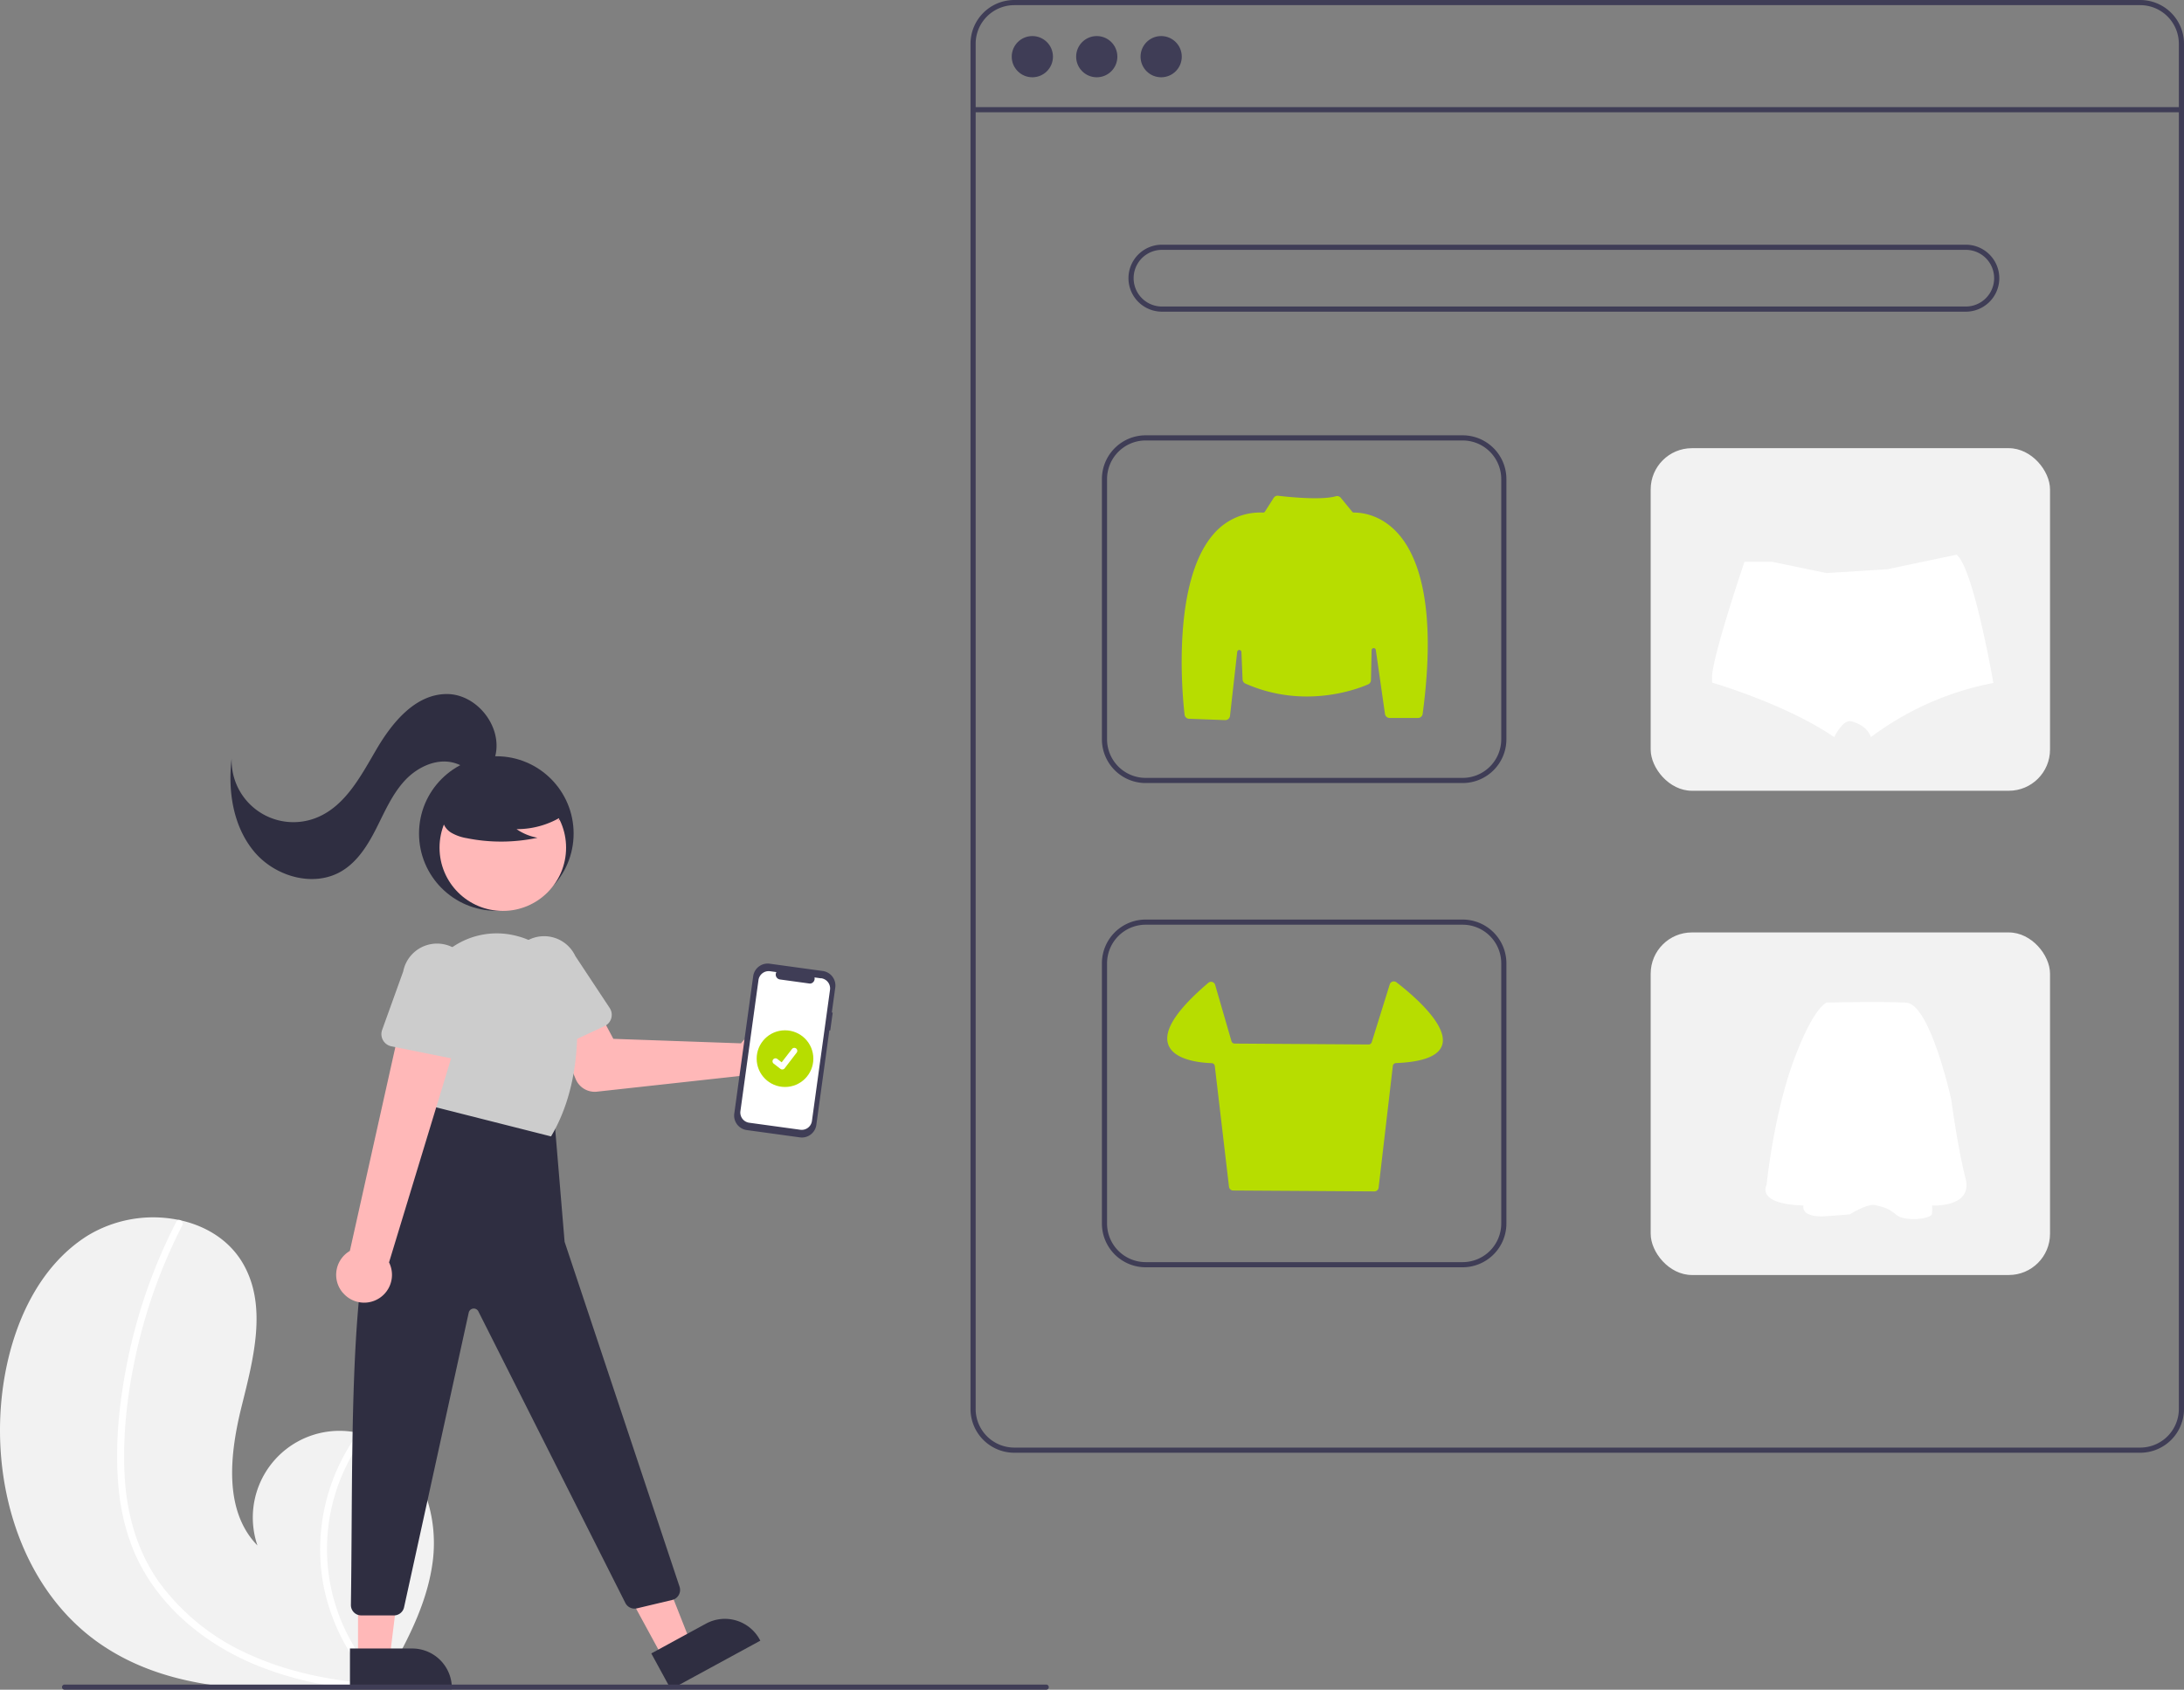 <svg xmlns="http://www.w3.org/2000/svg" viewBox="0 0 847.69 656"><rect x="0" y="0" width="847.69" height="656" fill="#808080" stroke="none"/><path d="M37.59,637.29c26.43,19,60.67,20,93.77,17.65q6.93-.5,13.75-1.12h.09l.65-.06,2.81-.26-.22.42-.69,1.3.74-1.3c.08-.13.16-.26.23-.39,8.57-14.92,17.08-30.39,19.25-47.43,2.24-17.68-4.06-37.71-19.63-46.4a31.36,31.36,0,0,0-6.44-2.7c-.93-.28-1.88-.51-2.83-.71A33.66,33.66,0,0,0,99.92,600c-13.2-13.53-10.73-35.48-6.18-53.83s10.08-38.76.8-55.23c-5.15-9.18-14.22-14.87-24.4-17.16l-.93-.19a49.12,49.12,0,0,0-35.3,6.18C14.45,492.07,4.46,515.32,1.21,538.1-4,574.74,7.55,615.64,37.59,637.29Z" fill="#f2f2f2"/><path d="M46.12,578.54a83.58,83.58,0,0,0,5.77,23.54,72.53,72.53,0,0,0,11.26,18.39c9.5,11.42,22.05,20,35.69,25.73a133.71,133.71,0,0,0,32.52,8.74q6.93-.5,13.75-1.12h.09l.65-.06,2.81-.26-.22.42-.69,1.3.74-1.3c.08-.13.16-.26.23-.39A73.26,73.26,0,0,1,141.9,557c-.93-.28-1.88-.51-2.83-.71a76.56,76.56,0,0,0-13.59,58.8A77.55,77.55,0,0,0,145.1,653.7c-.88-.06-1.77-.13-2.64-.21-16.52-1.4-33-5-48-12.23a86.41,86.41,0,0,1-32.38-26.57C53,602.17,49,587.12,48.32,571.82c-.73-16.39,1.4-33.06,5.13-49a205.73,205.73,0,0,1,17.28-47.06,1.47,1.47,0,0,0-.59-1.95,1.27,1.27,0,0,0-.93-.19,1.08,1.08,0,0,0-.73.62c-.94,1.84-1.87,3.69-2.76,5.55a208.2,208.2,0,0,0-16.28,48.82C46.16,544.91,44.41,562,46.12,578.54Z" fill="#fff"/><path d="M830.69,564h-437a17,17,0,0,1-17-17V17a17,17,0,0,1,17-17h437a17,17,0,0,1,17,17V547A17,17,0,0,1,830.69,564ZM393.69,2a15,15,0,0,0-15,15V547a15,15,0,0,0,15,15h437a15,15,0,0,0,15-15V17a15,15,0,0,0-15-15Z" fill="#3f3d56"/><rect x="377.69" y="41.59" width="469" height="2" fill="#3f3d56"/><circle cx="400.69" cy="22" r="8" fill="#3f3d56"/><circle cx="425.69" cy="22" r="8" fill="#3f3d56"/><circle cx="450.69" cy="22" r="8" fill="#3f3d56"/><path d="M763,121H451a13,13,0,0,1,0-26H763a13,13,0,0,1,0,26ZM451,97a11,11,0,0,0,0,22H763a11,11,0,0,0,0-22Z" fill="#3f3d56"/><path d="M567.69,304h-123a17,17,0,0,1-17-17V186a17,17,0,0,1,17-17h123a17,17,0,0,1,17,17V287A17,17,0,0,1,567.69,304Zm-123-133a15,15,0,0,0-15,15V287a15,15,0,0,0,15,15h123a15,15,0,0,0,15-15V186a15,15,0,0,0-15-15Z" fill="#3f3d56"/><rect x="640.69" y="174" width="155" height="133" rx="16" fill="#f2f2f2"/><path d="M567.69,492h-123a17,17,0,0,1-17-17V374a17,17,0,0,1,17-17h123a17,17,0,0,1,17,17V475A17,17,0,0,1,567.69,492Zm-123-133a15,15,0,0,0-15,15V475a15,15,0,0,0,15,15h123a15,15,0,0,0,15-15V374a15,15,0,0,0-15-15Z" fill="#3f3d56"/><rect x="640.69" y="362" width="155" height="133" rx="16" fill="#f2f2f2"/><path d="M475.58,279.57h-.06l-14-.52a1.79,1.79,0,0,1-1.74-1.61c-1-8.59-4.93-52.37,11.67-70.57A23.74,23.74,0,0,1,490.25,199a.78.78,0,0,0,.72-.38l3.39-5.32a1.81,1.81,0,0,1,1.75-.83c2.71.33,16.55,1.88,22.38.19a1.83,1.83,0,0,1,1.92.6l4.45,5.43a.77.77,0,0,0,.65.3c2.26,0,10.19.39,17.13,8.16,7.52,8.41,15.27,27.37,9.54,70a1.82,1.82,0,0,1-1.81,1.59h-11a1.85,1.85,0,0,1-1.81-1.56L534,252.31a.82.82,0,0,0-1.63.1l-.25,11.66A1.84,1.84,0,0,1,531,265.7c-3.93,1.73-24.69,9.83-47.63-.32a1.83,1.83,0,0,1-1.08-1.59l-.45-10.6a.82.82,0,0,0-1.64-.05L477.4,278A1.84,1.84,0,0,1,475.58,279.57Z" fill="#b7dd00"/><path d="M533.46,462.54h0l-54.82-.35a1.63,1.63,0,0,1-1.62-1.44l-5.51-46.88a1.27,1.27,0,0,0-1.22-1.12c-4.35-.14-14.71-1.13-16.85-7.26C451.52,400,456.74,392,469,381.56a1.63,1.63,0,0,1,2.31.18,1.68,1.68,0,0,1,.33.6l6.34,21.89a1.29,1.29,0,0,0,1.22.92l52,.35a1.29,1.29,0,0,0,1.22-.89l7-22.46a1.64,1.64,0,0,1,2.05-1.07,1.54,1.54,0,0,1,.51.26c4.81,3.68,20.33,16.3,17.77,24.38-1.33,4.23-7.37,6.59-17.93,7a1.27,1.27,0,0,0-1.21,1.12l-5.52,47.24A1.63,1.63,0,0,1,533.46,462.54Z" fill="#b7dd00"/><path d="M773.69,265.15a115.59,115.59,0,0,0-47.5,21,8.85,8.85,0,0,0-3.79-4.5,13.5,13.5,0,0,0-3.84-1.61c-1.24-.32-2.43.43-3.52,1.52a19.86,19.86,0,0,0-3.12,4.62c-18.83-12.92-47.39-21.16-47.39-21.16v-2.59a16,16,0,0,1,.19-1.82c.1-.69.22-1.3.37-2,2.42-12.33,12-40.49,12-40.49h10.83l21,4.36L732.54,221l23.8-5,3.08-.64c5.15,4,11,32.3,13.28,44.34.29,1.52.52,2.78.69,3.71S773.69,265.15,773.69,265.15Z" fill="#fff"/><path d="M709.07,389.22h0s-5,1.26-12.83,22.39S685.67,460,685.67,460,681.28,467.47,700,468c0,0-1.51,4.9,9.06,4.15s9-.75,9-.75,6.8-4.27,9.82-3.52,4.9,1,8.17,3.77,13.72,1.64,13.84-.49a18.53,18.53,0,0,0,0-3.16s16,1,13-10.56-5.54-30.57-5.54-30.57-8.17-37.11-17.49-37.61S709.07,389.22,709.07,389.22Z" fill="#fff"/><circle cx="192.64" cy="323.6" r="30" fill="#2f2e41"/><circle cx="195.16" cy="329.09" r="24.56" fill="#ffb8b8"/><path d="M288.7,403.8a9.9,9.9,0,0,0-1.07,1.26l-49.57-1.75-5.66-10.63-17.17,6.46,8.21,19.79a8,8,0,0,0,8.26,4.89l56.09-6.16a10.49,10.49,0,1,0,1.89-14.72,8.87,8.87,0,0,0-1,.86Z" fill="#ffb8b8"/><path d="M208.63,408.7a4.83,4.83,0,0,1-2.64-3l-6.9-23.17a13.37,13.37,0,0,1,24.2-11.39l13.38,20.23A4.83,4.83,0,0,1,235.3,398a4.53,4.53,0,0,1-.61.34l-22.05,10.3A4.84,4.84,0,0,1,208.63,408.7Z" fill="#ccc"/><polygon points="257.45 643.93 268.21 638.07 250.73 593.74 234.84 602.39 257.45 643.93" fill="#ffb8b8"/><path d="M252.79,641.91,274,630.36h0a15.39,15.39,0,0,1,20.87,6.16h0l.24.44-34.72,18.9Z" fill="#2f2e41"/><polygon points="138.96 643.98 151.22 643.98 157.05 596.69 138.96 596.69 138.96 643.98" fill="#ffb8b8"/><path d="M135.83,640H160a15.39,15.39,0,0,1,15.38,15.39h0v.5H135.83Z" fill="#2f2e41"/><path d="M215.14,434.1l4,48L263.76,616a4,4,0,0,1-2.53,5.06l-.34.1-13.67,3.25a4,4,0,0,1-4.5-2.09L185.67,509.12a2,2,0,0,0-2.68-.89,2,2,0,0,0-1.06,1.36L156.83,624a4,4,0,0,1-3.91,3.15H140.2a4,4,0,0,1-4-4V623c1.17-79.29-2.68-169.65,27.94-183.94l5-13Z" fill="#2f2e41"/><path d="M167.7,429.5l-5.16-31.18a30.87,30.87,0,0,1,9.77-28,30.38,30.38,0,0,1,28.33-6.93l.88.24A30.79,30.79,0,0,1,223.75,391c1,13.54.1,33.18-9.68,49.87l-.19.32Z" fill="#ccc"/><path d="M219.59,316a33.36,33.36,0,0,1-19.09,5.9,20.64,20.64,0,0,0,8.12,3.34,67.5,67.5,0,0,1-27.52.15,17.59,17.59,0,0,1-5.76-2,7.27,7.27,0,0,1-3.55-4.75c-.61-3.45,2.08-6.58,4.87-8.7a36,36,0,0,1,30.23-6c3.37.88,6.76,2.35,9,5.06s2.84,6.9.75,9.69Z" fill="#2f2e41"/><path d="M192.25,293.45c2.84-11.5-7.36-24.27-19.2-24-12,.24-20.86,11.1-26.93,21.46S134,313,122.84,317.46A24,24,0,0,1,89.9,294.57c-1.5,12.59.58,26.22,8.7,36s23.23,14.13,34.09,7.58c6.21-3.74,10.17-10.23,13.44-16.7s6.18-13.28,11.13-18.56,12.61-8.79,19.51-6.57c2.73.88,5.19,2.6,8,3.13s6.39-.82,6.78-3.67Z" fill="#2f2e41"/><path d="M133.05,501.89a10.73,10.73,0,0,1,1.2-15.14,10.29,10.29,0,0,1,1.54-1.1l21.31-95.5L178.71,399,151,490.1a10.8,10.8,0,0,1-17.92,11.79Z" fill="#ffb8b8"/><path d="M148.66,403.85a4.79,4.79,0,0,1-.34-4l8.19-22.74a13.38,13.38,0,0,1,26.25,5.2l-1.25,24.22a4.81,4.81,0,0,1-5.06,4.56,4.19,4.19,0,0,1-.7-.09l-23.85-4.79A4.81,4.81,0,0,1,148.66,403.85Z" fill="#ccc"/><path d="M323.21,393.14l-.35-.05,1.34-9.72a5.69,5.69,0,0,0-4.86-6.4l-20.6-2.83a5.68,5.68,0,0,0-6.4,4.85L285,432.33a5.68,5.68,0,0,0,4.85,6.4l20.6,2.83a5.67,5.67,0,0,0,6.4-4.85l5.05-36.7.35.05Z" fill="#3f3d56"/><path d="M318.7,379.82l-2.57-.35a1.93,1.93,0,0,1-1.38,2.34,2.07,2.07,0,0,1-.74,0l-11.26-1.55a1.91,1.91,0,0,1-1.64-2.16,1.72,1.72,0,0,1,.24-.7l-2.4-.33a4,4,0,0,0-4.56,3.45h0l-7,50.81a4,4,0,0,0,3.46,4.56h0l19.74,2.71a4,4,0,0,0,4.56-3.46h0l7-50.8a4,4,0,0,0-3.45-4.56Z" fill="#fff"/><circle cx="304.69" cy="411" r="11" fill="#b7dd00"/><path d="M303.6,415.2a1.12,1.12,0,0,1-.68-.23h0l-2.58-2a1.15,1.15,0,1,1,1.39-1.83h0l1.67,1.28,4-5.16a1.15,1.15,0,0,1,1.61-.21h0l0,0,0,0a1.15,1.15,0,0,1,.21,1.61l-4.65,6.07A1.18,1.18,0,0,1,303.6,415.2Z" fill="#fff"/><path d="M406.07,656h-381a1,1,0,0,1,0-2h381a1,1,0,0,1,0,2Z" fill="#3f3d56"/></svg>